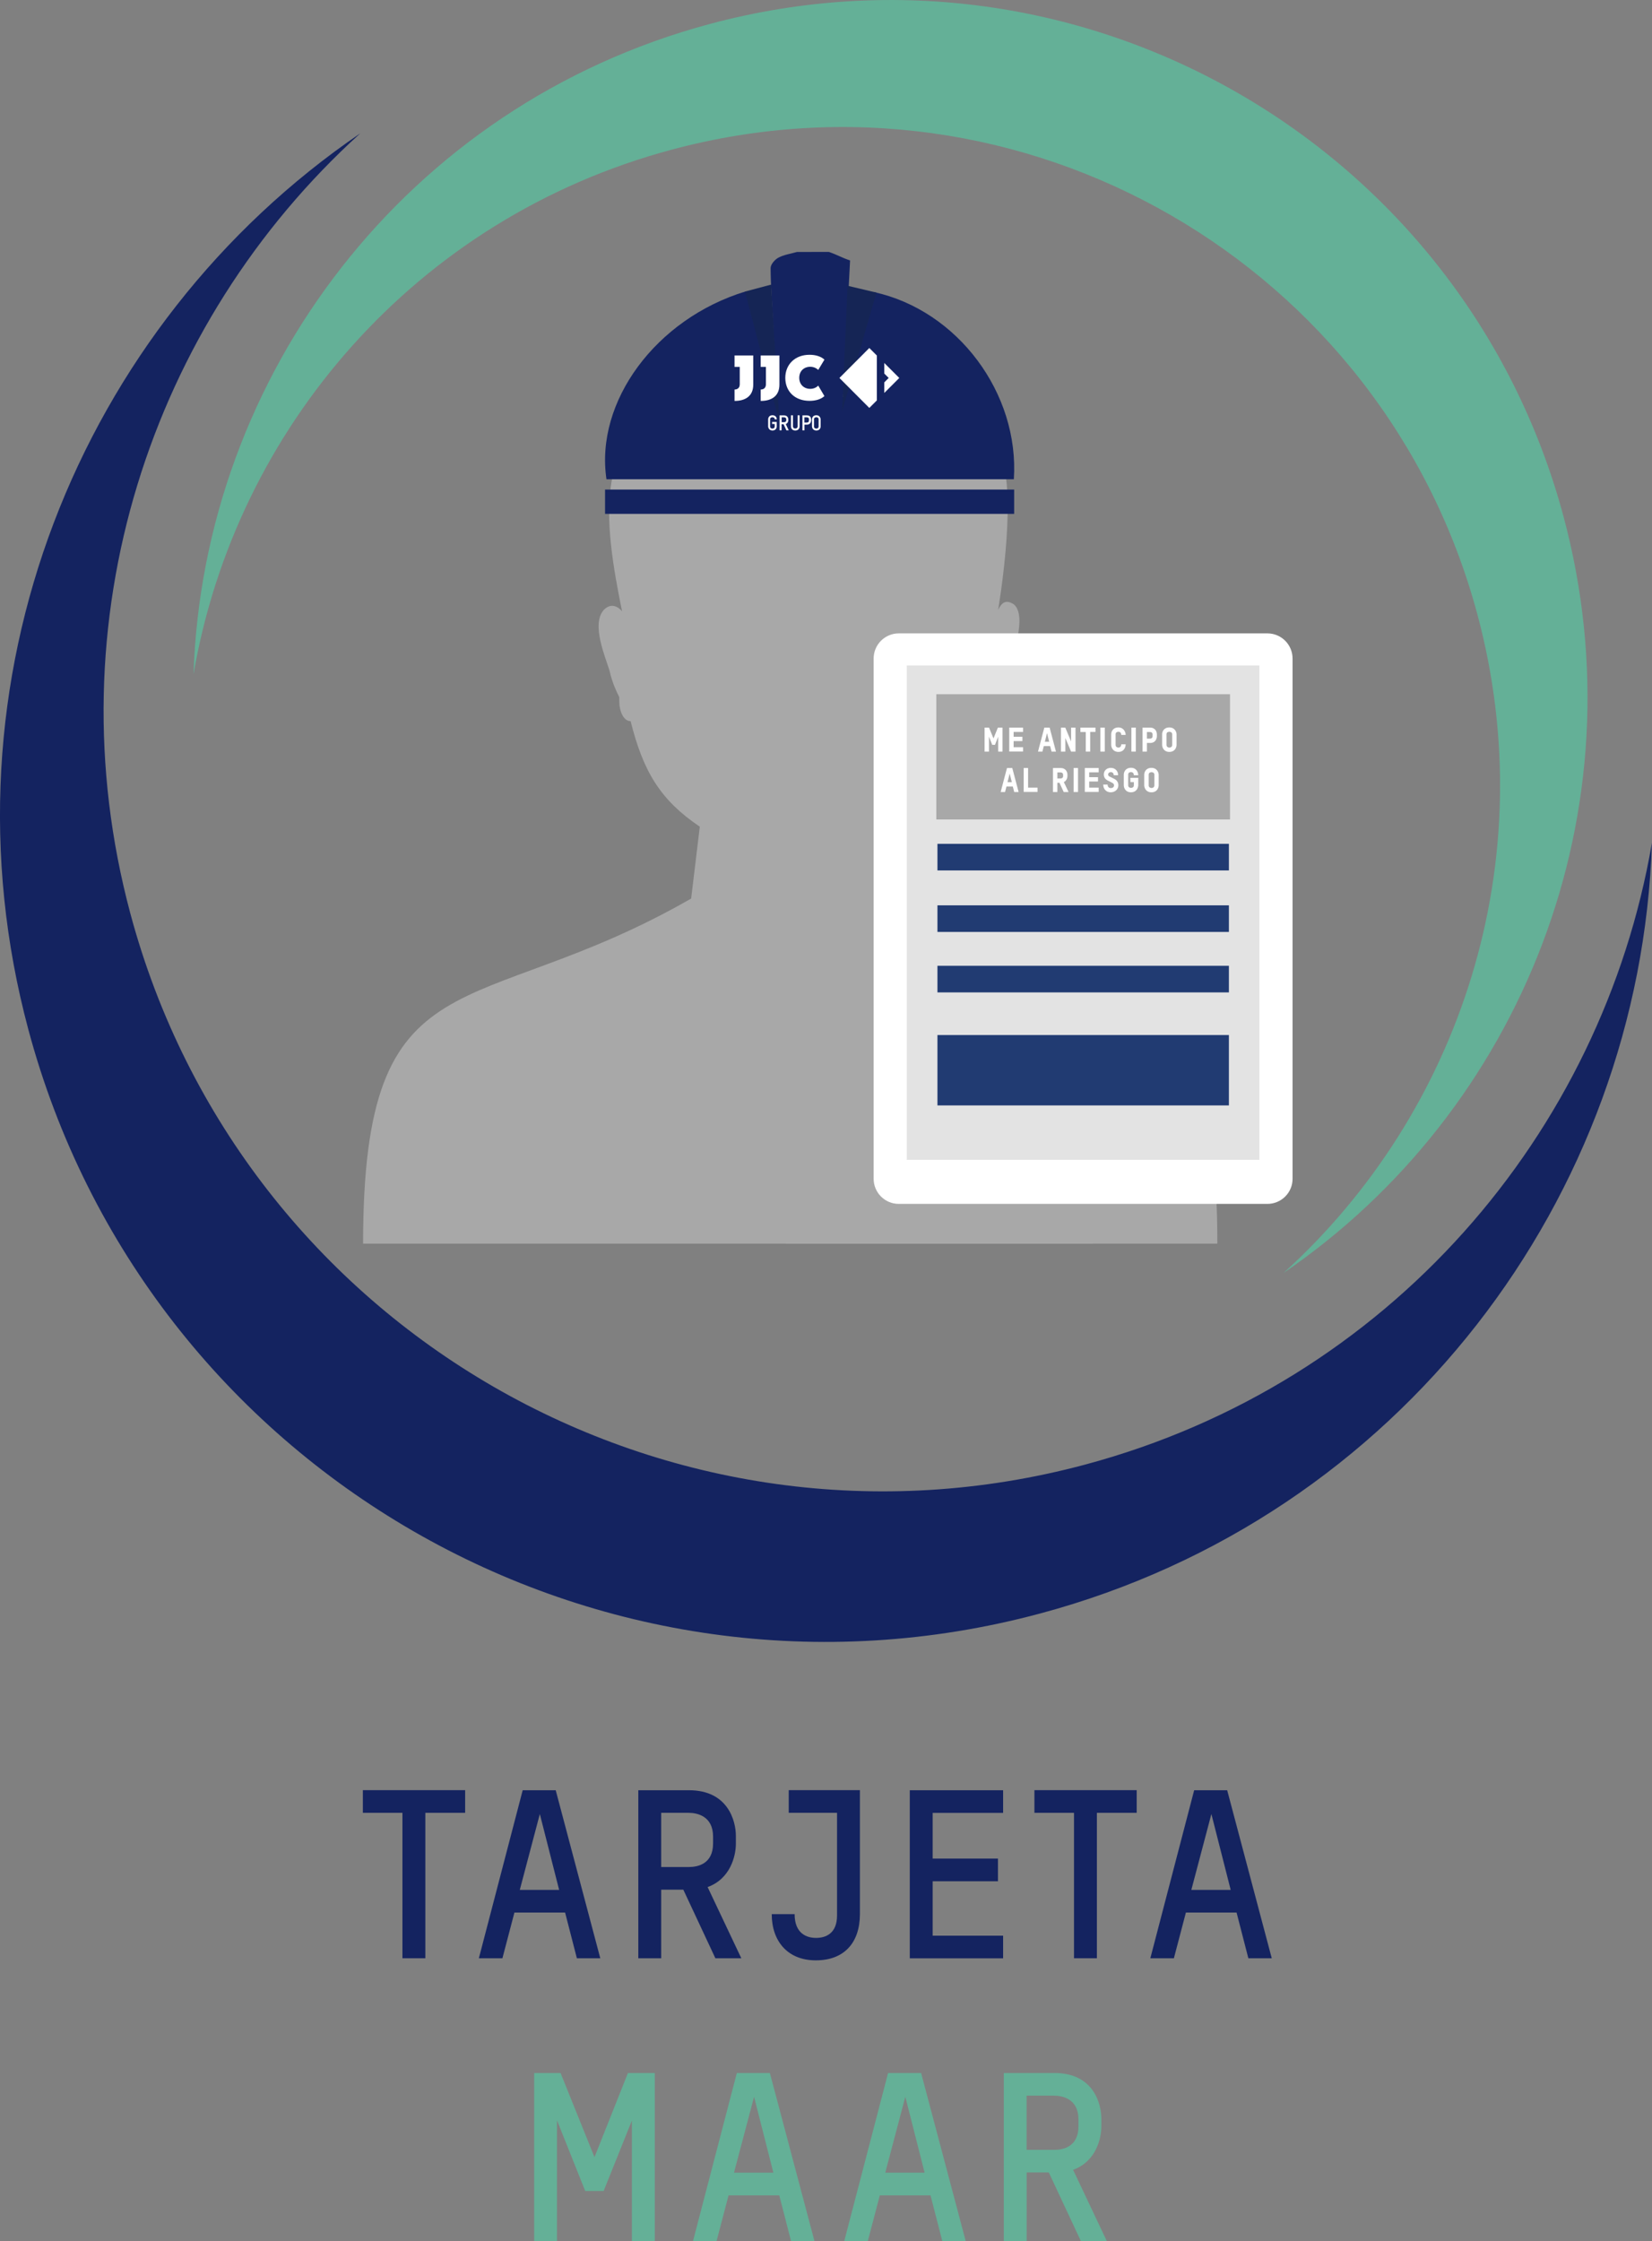 <!-- Generator: Adobe Illustrator 23.0.0, SVG Export Plug-In  -->
<svg version="1.1" xmlns="http://www.w3.org/2000/svg" xmlns:xlink="http://www.w3.org/1999/xlink" x="0px" y="0px"
	 width="221.62px" height="300.61px" viewBox="0 0 221.62 300.61" style="enable-background:new 0 0 221.62 300.61;"
	 xml:space="preserve">
<rect x="0" y="0" width="221.62" height="300.61" fill="#808080" stroke="none"/>
<style type="text/css">
	.st0{fill:#142360;}
	.st1{fill:#64B097;}
	.st2{fill-rule:evenodd;clip-rule:evenodd;fill:#64B097;}
	.st3{fill-rule:evenodd;clip-rule:evenodd;fill:#A8A8A8;}
	.st4{fill-rule:evenodd;clip-rule:evenodd;fill:#142360;}
	.st5{clip-path:url(#SVGID_2_);fill-rule:evenodd;clip-rule:evenodd;fill:#A8A8A8;}
	.st6{fill-rule:evenodd;clip-rule:evenodd;fill:#FFFFFF;}
	.st7{fill:#E3E3E3;}
	.st8{fill:#A8A8A8;}
	.st9{fill:#213B72;}
	.st10{fill:#152555;}
	.st11{fill:#FFFFFF;}
	.st12{clip-path:url(#SVGID_4_);fill-rule:evenodd;clip-rule:evenodd;fill:#A8A8A8;}
</style>
<defs>
</defs>
<g>
	<path class="st0" d="M57.06,243.17v19.51h-3.07v-19.51h-5.31v-3.04H62.4v3.04H57.06z"/>
	<path class="st0" d="M77.39,262.68l-1.58-6.13h-6.8l-1.61,6.13h-3.16l5.88-22.54h4.43l5.98,22.54H77.39z M72.42,243.33l-2.69,10.18
		h5.28L72.42,243.33z"/>
	<path class="st0" d="M95.97,262.68l-4.3-9.2H88.7v9.2h-3.07v-22.54h6.8c5.25,0,6.29,4.14,6.29,6.13v1.04
		c0,1.64-0.73,4.71-3.79,5.82l4.52,9.55H95.97z M95.66,246.36c0-2.75-2.12-3.19-3.29-3.19H88.7v7.27h3.73
		c1.17,0,3.23-0.41,3.23-3.16V246.36z"/>
	<path class="st0" d="M109.44,262.96c-3.73,0-5.91-2.53-5.91-6.2h3.07c0,2.66,1.68,3.19,2.88,3.19c1.23,0,2.81-0.54,2.81-3v-13.78
		h-6.48v-3.04h9.55v16.63C115.35,260.65,113.2,262.96,109.44,262.96z"/>
	<path class="st0" d="M122.05,262.68v-22.54h12.52v3.04h-9.45v6.13h8.76v3.04h-8.76v7.3h9.45v3.04H122.05z"/>
	<path class="st0" d="M147.15,243.17v19.51h-3.07v-19.51h-5.31v-3.04h13.72v3.04H147.15z"/>
	<path class="st0" d="M167.47,262.68l-1.58-6.13h-6.8l-1.61,6.13h-3.16l5.88-22.54h4.43l5.98,22.54H167.47z M162.51,243.33
		l-2.69,10.18h5.28L162.51,243.33z"/>
	<path class="st1" d="M71.66,300.61v-22.54h3.54l4.55,11.29l4.49-11.29h3.6v22.54h-3.07v-16.16l-3.79,9.45h-2.47l-3.79-9.49v16.19
		H71.66z"/>
	<path class="st1" d="M106.12,300.61l-1.58-6.13h-6.8l-1.61,6.13h-3.16l5.88-22.54h4.43l5.98,22.54H106.12z M101.16,281.26
		l-2.69,10.18h5.28L101.16,281.26z"/>
	<path class="st1" d="M126.41,300.61l-1.58-6.13h-6.8l-1.61,6.13h-3.16l5.88-22.54h4.43l5.98,22.54H126.41z M121.45,281.26
		l-2.69,10.18h5.28L121.45,281.26z"/>
	<path class="st1" d="M145,300.61l-4.3-9.2h-2.97v9.2h-3.07v-22.54h6.8c5.25,0,6.29,4.14,6.29,6.13v1.04c0,1.64-0.73,4.71-3.79,5.82
		l4.52,9.55H145z M144.68,284.3c0-2.75-2.12-3.19-3.29-3.19h-3.67v7.27h3.73c1.17,0,3.23-0.41,3.23-3.16V284.3z"/>
</g>
<g>
	<path class="st2" d="M172.18,170.76c31.88-21.77,48.14-62.03,37.58-101.44C196.39,19.44,145.12-10.15,95.24,3.21
		C54.48,14.13,27.26,50.36,25.96,90.45c5.64-32.91,29.8-61.18,64.17-70.38c47.08-12.62,95.47,15.32,108.08,62.4
		C207.07,115.54,195.92,149.26,172.18,170.76L172.18,170.76z"/>
	<g>
		<path class="st3" d="M146.75,166.82L146.75,166.82h-37.41h-0.56H48.71c0-39.49,14.74-29.47,44.01-46.29l1.16-9.64
			c-5.28-3.57-7.58-7.36-9.28-14.15l0,0c-0.94,0-1.52-1.33-1.52-2.65c0-0.2,0-0.57,0-0.57c-0.37-0.76-0.94-1.89-1.32-3.59
			c-0.58-1.89-2.46-6.22-0.76-8.12c1.31-1.33,2.45,0.19,2.45,0.19C81.19,70.84,78.43,54.7,94.5,55.63
			c18.56,1.07,35.62-9.16,39.97,6.14c1.89,5.87-0.57,20.03-0.57,20.03c0.57-1.13,1.13-1.33,2.08-0.76c1.89,1.52-0.19,7.19-0.76,8.88
			v0.18l-1.87,0.39v2.46c0,0.18,0,1.7-0.58,3.57c-0.18,0.21-0.18,0.21-0.39,0.21c-0.37,1.13-0.55,2.45-0.94,3.59
			c-1.69,3.58-5.09,7.36-11.71,8.87l-2.07,0.56l-0.18,2.28c0.04,2.86-0.39,10.02,3.78,22.1C124.64,143.96,131.83,157,146.75,166.82
			L146.75,166.82z"/>
	</g>
	<path class="st4" d="M48.34,17.88C10.55,43.68-8.71,91.39,3.8,138.09c15.84,59.12,76.6,94.2,135.71,78.35
		c48.31-12.94,80.55-55.87,82.1-103.39c-6.69,39-35.31,72.5-76.04,83.41c-55.79,14.95-113.14-18.15-128.09-73.95
		C6.99,83.33,20.2,43.37,48.34,17.88L48.34,17.88z"/>
	<path class="st0" d="M111.19,33.79c1.11,0.38,1.71,0.76,2.85,1.15c-0.32,6.17-0.64,12.26-0.95,18.34c0.1,0.03,0.2,0.06,0.29,0.09
		c1.29-4.73,2.58-9.46,3.87-14.19c11.22,2.46,19.52,13.58,18.76,25.11c-18.22,0-36.44,0-54.65,0c-1.56-10.41,6.62-21.53,18.67-25.2
		c1.3,4.79,0.96,3.55,2.26,8.34c0.09-0.01,1.83,6.02,1.92,6.01c-0.17-3.44-0.34-6.89-0.51-10.33c-0.12-2.39-0.31-4.77-0.32-7.16
		c0-0.48,0.57-1.14,1.05-1.39c0.75-0.4,1.65-0.52,2.48-0.76C108.17,33.79,109.93,33.79,111.19,33.79z"/>
	<rect x="81.17" y="65.67" class="st0" width="54.88" height="3.26"/>
	<g>
		<defs>
			<rect id="SVGID_1_" x="105.39" y="113.9" width="59.63" height="52.92"/>
		</defs>
		<clipPath id="SVGID_2_">
			<use xlink:href="#SVGID_1_"  style="overflow:visible;"/>
		</clipPath>
		<path class="st5" d="M59.85,166.82L59.85,166.82h39.47h0.59h63.4c0-40.44-15.56-30.18-46.44-47.41v-6.98
			c5.57-3.66,6.77-10.43,8.56-17.39l0,0c1,0,1.6-1.36,1.6-2.72c0-0.21,0-0.59,0-0.59c0.39-0.78,1-1.93,1.39-3.68
			c0.61-1.94,2.6-6.37,0.8-8.31c-1.39-1.37-2.58,0.19-2.58,0.19c2.39-11.42,5.38-26.5-10.98-30.96c0-9.86-38.27-5.43-42.86,10.25
			c-2,6.01,0.6,20.52,0.6,20.52c-0.6-1.16-1.19-1.37-2.19-0.78c-1.99,1.56,0.2,7.36,0.8,9.09v0.19l1.97,0.4v2.52
			c0,0.19,0,1.74,0.61,3.66c0.19,0.21,0.19,0.21,0.41,0.21c0.39,1.15,0.58,2.51,1,3.68c1.78,3.66,5.37,7.53,12.35,9.09l2.19,0.57
			l0.19,2.33c0,0.38,0.41,10.26-3.99,22.63C83.18,143.41,75.6,156.76,59.85,166.82L59.85,166.82z"/>
	</g>
	<path class="st6" d="M170.02,161.49h-49.44c-1.87,0-3.38-1.51-3.38-3.38V88.34c0-1.87,1.51-3.38,3.38-3.38h49.44
		c1.87,0,3.38,1.51,3.38,3.38v69.77C173.41,159.98,171.89,161.49,170.02,161.49z"/>
	<g>
		<rect x="121.65" y="89.27" class="st7" width="47.3" height="66.31"/>
		<rect x="125.61" y="93.12" class="st8" width="39.4" height="16.8"/>
		<rect x="125.76" y="113.19" class="st9" width="39.1" height="3.57"/>
		<rect x="125.76" y="121.44" class="st9" width="39.1" height="3.57"/>
		<rect x="125.76" y="129.55" class="st9" width="39.1" height="3.57"/>
		<rect x="125.76" y="138.84" class="st9" width="39.1" height="9.44"/>
	</g>
	<polygon class="st10" points="103.44,38.18 99.94,39.11 104.57,56.68 	"/>
	<polygon class="st10" points="113.7,38.33 117.58,39.25 112.97,55.19 	"/>
	<g>
		<polygon class="st11" points="117.63,47.69 116.62,46.68 112.61,50.7 116.62,54.72 117.63,53.71 		"/>
		<polygon class="st11" points="118.63,48.69 118.63,50.11 119.22,50.7 118.63,51.29 118.63,52.71 120.64,50.7 		"/>
		<path class="st11" d="M108.6,47.59c0.76,0,1.5,0.19,2,0.65l-0.83,1.38c-0.25-0.23-0.6-0.42-1.08-0.42c-0.83,0-1.47,0.57-1.47,1.48
			c0,0.9,0.64,1.48,1.47,1.48c0.48,0,0.83-0.19,1.08-0.43l0.83,1.4c-0.5,0.46-1.25,0.64-2,0.64c-1.97,0-3.25-1.27-3.25-3.08
			C105.35,48.91,106.63,47.59,108.6,47.59"/>
		<path class="st11" d="M98.54,47.69v1.53h0.7v2.33c0,0.47-0.29,0.7-0.7,0.7v1.53c0.01,0,0.02,0,0.03,0c1.39,0,2.48-0.63,2.48-2.18
			v-3.92H98.54z"/>
		<path class="st11" d="M102.05,47.69v1.53h0.7v2.33c0,0.47-0.29,0.7-0.7,0.7v1.53c0.01,0,0.02,0,0.03,0c1.39,0,2.48-0.63,2.48-2.18
			v-3.92H102.05z"/>
		<g>
			<path class="st11" d="M103.63,57.75c-0.45,0-0.58-0.38-0.58-0.56v-0.95c0-0.18,0.12-0.54,0.58-0.54c0.45,0,0.58,0.35,0.58,0.55
				h-0.28c0-0.24-0.21-0.28-0.31-0.28c-0.1,0-0.31,0.04-0.31,0.28v0.95c0,0.25,0.21,0.29,0.31,0.29c0.1,0,0.31-0.05,0.31-0.29v-0.33
				h-0.35v-0.27h0.62v0.61C104.21,57.38,104.08,57.75,103.63,57.75z"/>
			<path class="st11" d="M105.5,57.73l-0.38-0.82h-0.27v0.82h-0.27v-2.01h0.61c0.47,0,0.56,0.37,0.56,0.55v0.09
				c0,0.15-0.06,0.42-0.34,0.52l0.4,0.85H105.5z M105.48,56.27c0-0.25-0.19-0.29-0.29-0.29h-0.33v0.65h0.33
				c0.1,0,0.29-0.04,0.29-0.28V56.27z"/>
			<path class="st11" d="M106.69,57.75c-0.47,0-0.58-0.36-0.58-0.56v-1.48h0.27v1.48c0,0.25,0.21,0.29,0.31,0.29
				c0.1,0,0.31-0.04,0.31-0.29v-1.48h0.27v1.48C107.27,57.39,107.16,57.75,106.69,57.75z"/>
			<path class="st11" d="M108.26,56.96h-0.34v0.77h-0.27v-2.01h0.61c0.47,0,0.56,0.37,0.56,0.55v0.14
				C108.8,56.59,108.71,56.96,108.26,56.96z M108.53,56.27c0-0.25-0.18-0.29-0.29-0.29h-0.33v0.7h0.33c0.1,0,0.28-0.04,0.28-0.28
				V56.27z"/>
		</g>
		<g>
			<path class="st11" d="M109.51,57.75c-0.45,0-0.58-0.38-0.58-0.56v-0.95c0-0.18,0.12-0.54,0.58-0.54c0.45,0,0.58,0.37,0.58,0.55
				v0.95C110.1,57.38,109.98,57.75,109.51,57.75z M109.82,56.25c0-0.25-0.21-0.28-0.31-0.28c-0.1,0-0.31,0.04-0.31,0.28v0.95
				c0,0.25,0.21,0.29,0.31,0.29c0.1,0,0.31-0.04,0.31-0.29V56.25z"/>
		</g>
	</g>
	<g>
		<g>
			<path class="st11" d="M132.08,100.82V97.6h0.6l0.6,1.45l0.59-1.45h0.62v3.22h-0.58v-2l-0.43,1.09h-0.37l-0.44-1.1v2.01H132.08z"
				/>
			<path class="st11" d="M135.39,100.82V97.6h1.86v0.58h-1.27v0.65h1.18v0.58h-1.18v0.82h1.27v0.58H135.39z"/>
			<path class="st11" d="M140.03,100.08l-0.19,0.74h-0.59l0.85-3.22h0.71l0.85,3.22h-0.59l-0.19-0.74H140.03z M140.46,98.34
				l-0.29,1.16h0.58L140.46,98.34z"/>
			<path class="st11" d="M143.69,100.82L142.92,99v1.82h-0.59V97.6h0.58l0.78,1.86V97.6h0.59v3.22H143.69z"/>
			<path class="st11" d="M146.25,98.19v2.63h-0.59v-2.63h-0.72V97.6h2.02v0.58H146.25z"/>
			<path class="st11" d="M148.21,97.6v3.22h-0.59V97.6H148.21z"/>
			<path class="st11" d="M150.04,100.86c-0.76,0-0.97-0.63-0.97-0.94v-1.43c0-0.3,0.19-0.91,0.97-0.91c0.74,0,0.97,0.67,0.97,1
				h-0.59c0-0.37-0.26-0.42-0.38-0.42c-0.13,0-0.38,0.04-0.38,0.34v1.42c0,0.3,0.26,0.36,0.38,0.36c0.14,0,0.38-0.07,0.38-0.44h0.59
				C151.01,100.24,150.79,100.86,150.04,100.86z"/>
			<path class="st11" d="M152.37,97.6v3.22h-0.59V97.6H152.37z"/>
			<path class="st11" d="M154.29,99.66h-0.43v1.16h-0.59V97.6h1c0.78,0,0.93,0.62,0.93,0.92v0.21
				C155.2,99.04,155.05,99.66,154.29,99.66z M154.62,98.53c0-0.3-0.23-0.34-0.36-0.34h-0.4v0.89h0.41c0.13,0,0.35-0.04,0.35-0.35
				V98.53z"/>
			<path class="st11" d="M156.87,100.86c-0.76,0-0.97-0.63-0.97-0.94v-1.43c0-0.3,0.19-0.91,0.97-0.91c0.74,0,0.97,0.61,0.97,0.92
				v1.43C157.84,100.24,157.63,100.86,156.87,100.86z M157.25,98.5c0-0.3-0.26-0.34-0.38-0.34c-0.13,0-0.38,0.04-0.38,0.34v1.42
				c0,0.3,0.26,0.36,0.38,0.36c0.12,0,0.38-0.05,0.38-0.36V98.5z"/>
			<path class="st11" d="M135.02,105.5l-0.19,0.74h-0.59l0.85-3.22h0.71l0.85,3.22h-0.59l-0.19-0.74H135.02z M135.45,103.76
				l-0.29,1.16h0.58L135.45,103.76z"/>
			<path class="st11" d="M137.33,106.24v-3.22h0.59v2.63h1.27v0.58H137.33z"/>
			<path class="st11" d="M142.7,106.24l-0.57-1.24h-0.28v1.24h-0.59v-3.22h1.01c0.78,0,0.93,0.62,0.93,0.91v0.14
				c0,0.23-0.09,0.65-0.48,0.84l0.63,1.33H142.7z M142.62,103.95c0-0.3-0.23-0.34-0.35-0.34h-0.42v0.81h0.43
				c0.13,0,0.34-0.04,0.34-0.34V103.95z"/>
			<path class="st11" d="M144.62,103.02v3.22h-0.59v-3.22H144.62z"/>
			<path class="st11" d="M145.53,106.24v-3.22h1.86v0.58h-1.27v0.65h1.18v0.58h-1.18v0.82h1.27v0.58H145.53z"/>
			<path class="st11" d="M149,106.28c-0.61,0-1-0.46-1-1.04h0.59c0,0.3,0.17,0.47,0.42,0.47c0.27,0,0.44-0.14,0.44-0.36
				c0-0.18-0.09-0.25-0.22-0.33c-0.24-0.14-0.38-0.19-0.65-0.33c-0.28-0.15-0.5-0.4-0.5-0.81c0-0.51,0.39-0.88,0.94-0.88
				c0.58,0,0.98,0.42,0.98,0.99h-0.59c0-0.27-0.17-0.42-0.39-0.42c-0.2,0-0.36,0.13-0.36,0.31c0,0.13,0.05,0.22,0.18,0.28
				c0.25,0.13,0.53,0.26,0.67,0.33c0.34,0.19,0.52,0.46,0.52,0.85C150.03,105.89,149.57,106.28,149,106.28z"/>
			<path class="st11" d="M151.72,106.28c-0.75,0-0.96-0.62-0.96-0.94v-1.44c0-0.3,0.19-0.91,0.97-0.91c0.75,0,0.97,0.64,0.97,1
				h-0.59c0-0.36-0.26-0.42-0.38-0.42c-0.13,0-0.38,0.04-0.38,0.33v1.44c0,0.3,0.26,0.34,0.38,0.34c0.12,0,0.38-0.04,0.38-0.34
				v-0.43h-0.47v-0.57h1.06v1C152.69,105.66,152.48,106.28,151.72,106.28z"/>
			<path class="st11" d="M154.47,106.28c-0.76,0-0.97-0.63-0.97-0.94v-1.43c0-0.3,0.19-0.91,0.97-0.91c0.74,0,0.97,0.61,0.97,0.92
				v1.43C155.44,105.66,155.24,106.28,154.47,106.28z M154.86,103.92c0-0.3-0.26-0.34-0.38-0.34c-0.13,0-0.38,0.04-0.38,0.34v1.42
				c0,0.3,0.26,0.36,0.38,0.36c0.12,0,0.38-0.05,0.38-0.36V103.92z"/>
		</g>
	</g>
</g>
</svg>